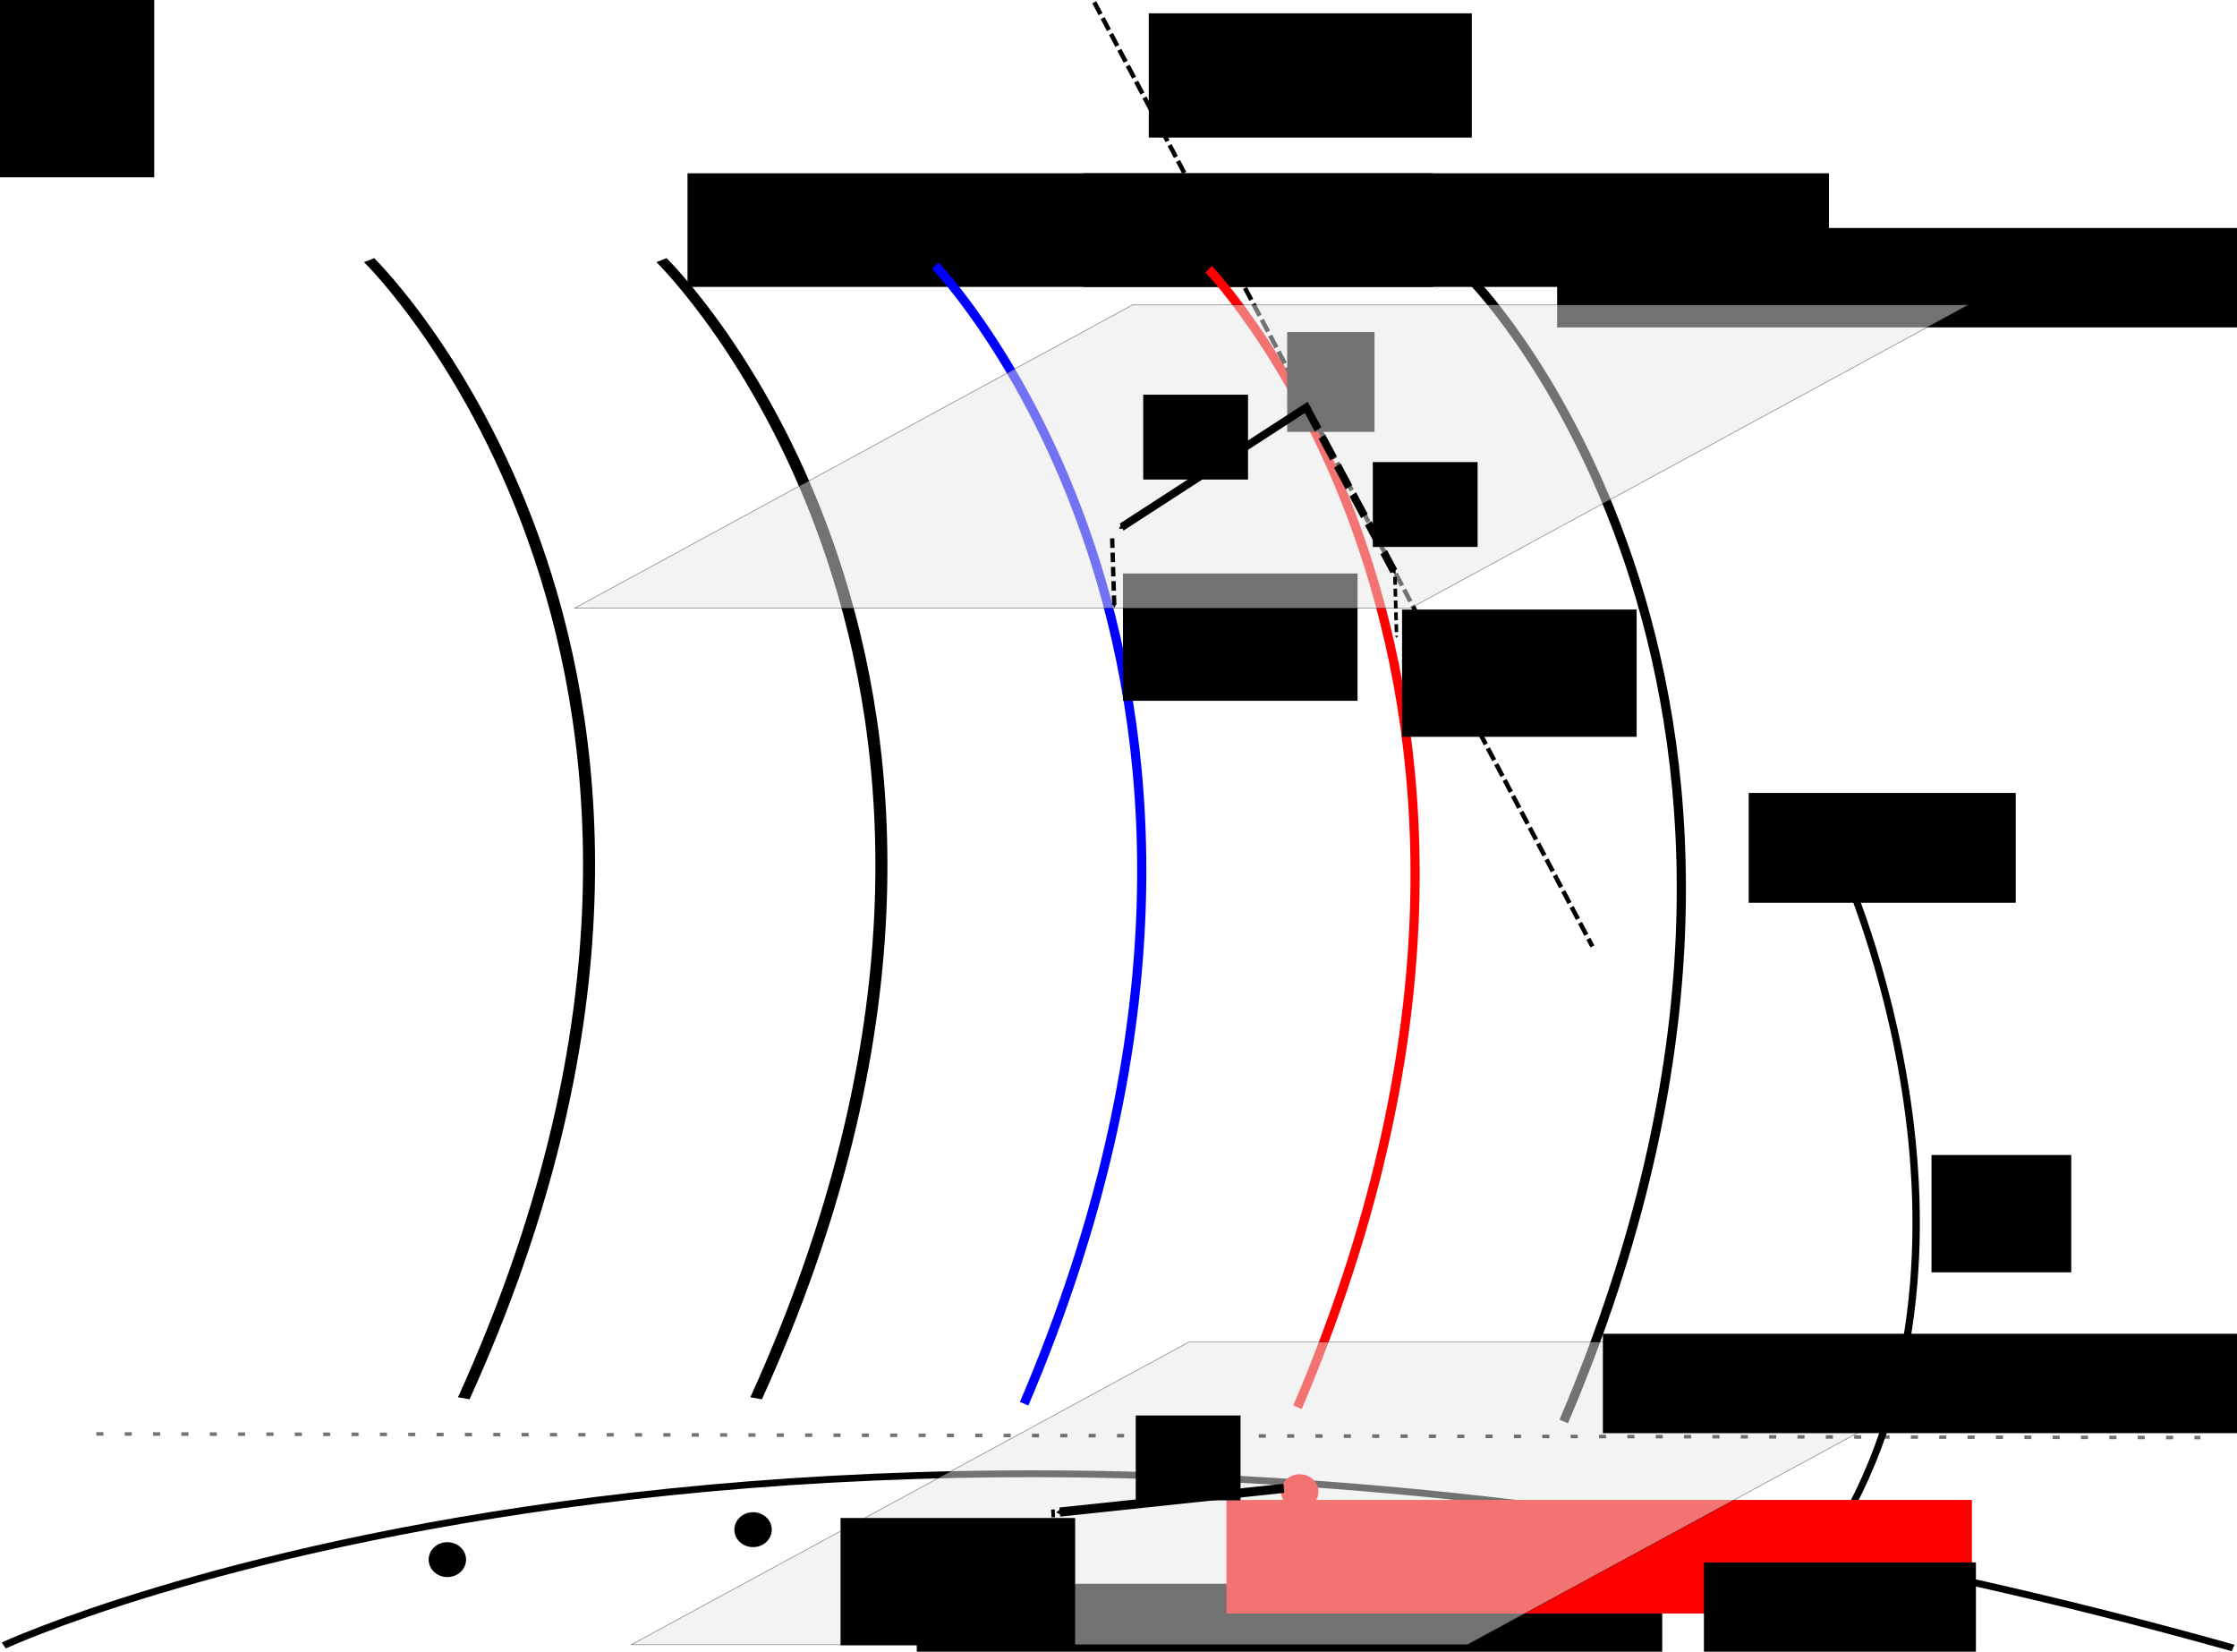 <?xml version="1.0" encoding="UTF-8" standalone="no"?>
<!-- Created with Inkscape (http://www.inkscape.org/) -->

<svg
   xmlns:dc="http://purl.org/dc/elements/1.1/"
   xmlns:cc="http://creativecommons.org/ns#"
   xmlns:rdf="http://www.w3.org/1999/02/22-rdf-syntax-ns#"
   xmlns:svg="http://www.w3.org/2000/svg"
   xmlns="http://www.w3.org/2000/svg"
   xmlns:sodipodi="http://sodipodi.sourceforge.net/DTD/sodipodi-0.dtd"
   xmlns:inkscape="http://www.inkscape.org/namespaces/inkscape"
   width="887.545"
   height="655.235"
   id="svg2"
   version="1.1"
   inkscape:version="0.48.5 r10040"
   sodipodi:docname="quotienttangentspace.svg">
  <sodipodi:namedview
     id="base"
     pagecolor="#ffffff"
     bordercolor="#666666"
     borderopacity="1.0"
     inkscape:pageopacity="0.0"
     inkscape:pageshadow="2"
     inkscape:zoom="1.01"
     inkscape:cx="368.22335"
     inkscape:cy="342.3641"
     inkscape:document-units="px"
     inkscape:current-layer="layer1"
     showgrid="false"
     inkscape:window-width="1676"
     inkscape:window-height="1021"
     inkscape:window-x="1602"
     inkscape:window-y="27"
     inkscape:window-maximized="0"
     fit-margin-top="0"
     fit-margin-left="0"
     fit-margin-right="0"
     fit-margin-bottom="0" />
  <defs
     id="defs4">
    <inkscape:path-effect
       effect="skeletal"
       id="path-effect11315"
       is_visible="true"
       pattern="M 0,5 C 0,2.24 2.24,0 5,0 7.76,0 10,2.24 10,5 10,7.76 7.76,10 5,10 2.24,10 0,7.76 0,5 z"
       copytype="single_stretched"
       prop_scale="1"
       scale_y_rel="false"
       spacing="0"
       normal_offset="0"
       tang_offset="0"
       prop_units="false"
       vertical_pattern="false"
       fuse_tolerance="0" />
    <inkscape:path-effect
       effect="spiro"
       id="path-effect11313"
       is_visible="true" />
    <inkscape:path-effect
       effect="spiro"
       id="path-effect11309"
       is_visible="true" />
    <inkscape:path-effect
       effect="spiro"
       id="path-effect11305"
       is_visible="true" />
    <marker
       inkscape:stockid="TriangleOutS"
       orient="auto"
       refY="0"
       refX="0"
       id="TriangleOutS"
       style="overflow:visible">
      <path
         id="path6586"
         d="m 5.77,0 -8.65,5 0,-10 8.65,5 z"
         style="fill-rule:evenodd;stroke:#000000;stroke-width:1pt"
         transform="scale(0.2,0.2)"
         inkscape:connector-curvature="0" />
    </marker>
    <marker
       inkscape:stockid="DotS"
       orient="auto"
       refY="0"
       refX="0"
       id="DotS"
       style="overflow:visible">
      <path
         id="path6505"
         d="m -2.5,-1 c 0,2.76 -2.24,5 -5,5 -2.76,0 -5,-2.24 -5,-5 0,-2.76 2.24,-5 5,-5 2.76,0 5,2.24 5,5 z"
         style="fill-rule:evenodd;stroke:#000000;stroke-width:1pt"
         transform="matrix(0.2,0,0,0.2,1.48,0.2)"
         inkscape:connector-curvature="0" />
    </marker>
    <marker
       inkscape:stockid="TriangleInL"
       orient="auto"
       refY="0"
       refX="0"
       id="TriangleInL"
       style="overflow:visible">
      <path
         id="path6571"
         d="m 5.77,0 -8.65,5 0,-10 8.65,5 z"
         style="fill-rule:evenodd;stroke:#000000;stroke-width:1pt"
         transform="scale(-0.8,-0.8)"
         inkscape:connector-curvature="0" />
    </marker>
    <marker
       inkscape:stockid="TriangleOutL"
       orient="auto"
       refY="0"
       refX="0"
       id="TriangleOutL"
       style="overflow:visible">
      <path
         id="path6580"
         d="m 5.77,0 -8.65,5 0,-10 8.65,5 z"
         style="fill-rule:evenodd;stroke:#000000;stroke-width:1pt"
         transform="scale(0.8,0.8)"
         inkscape:connector-curvature="0" />
    </marker>
    <marker
       inkscape:stockid="Arrow1Lend"
       orient="auto"
       refY="0"
       refX="0"
       id="Arrow1Lend"
       style="overflow:visible">
      <path
         id="path6441"
         d="M 0,0 5,-5 -12.5,0 5,5 0,0 z"
         style="fill-rule:evenodd;stroke:#000000;stroke-width:1pt"
         transform="matrix(-0.8,0,0,-0.8,-10,0)"
         inkscape:connector-curvature="0" />
    </marker>
    <marker
       inkscape:stockid="Arrow2Lend"
       orient="auto"
       refY="0"
       refX="0"
       id="Arrow2Lend"
       style="overflow:visible">
      <path
         id="path6459"
         style="fill-rule:evenodd;stroke-width:0.625;stroke-linejoin:round"
         d="M 8.719,4.034 -2.207,0.016 8.719,-4.002 c -1.745,2.372 -1.735,5.617 -6e-7,8.035 z"
         transform="matrix(-1.1,0,0,-1.1,-1.1,0)"
         inkscape:connector-curvature="0" />
    </marker>
    <marker
       inkscape:stockid="DotL"
       orient="auto"
       refY="0"
       refX="0"
       id="DotL"
       style="overflow:visible">
      <path
         id="path6499"
         d="m -2.5,-1 c 0,2.76 -2.24,5 -5,5 -2.76,0 -5,-2.24 -5,-5 0,-2.76 2.24,-5 5,-5 2.76,0 5,2.24 5,5 z"
         style="fill-rule:evenodd;stroke:#000000;stroke-width:1pt"
         transform="matrix(0.8,0,0,0.8,5.92,0.8)"
         inkscape:connector-curvature="0" />
    </marker>
    <inkscape:perspective
       sodipodi:type="inkscape:persp3d"
       inkscape:vp_x="0 : 372.04724 : 1"
       inkscape:vp_y="0 : 1000 : 0"
       inkscape:vp_z="1052.3622 : 372.04724 : 1"
       inkscape:persp3d-origin="526.18109 : 248.03149 : 1"
       id="perspective2985" />
    <marker
       inkscape:stockid="TriangleOutS"
       orient="auto"
       refY="0"
       refX="0"
       id="TriangleOutS-6"
       style="overflow:visible">
      <path
         inkscape:connector-curvature="0"
         id="path6586-7"
         d="m 5.77,0 -8.65,5 0,-10 8.65,5 z"
         style="fill-rule:evenodd;stroke:#000000;stroke-width:1pt"
         transform="scale(0.2,0.2)" />
    </marker>
    <marker
       inkscape:stockid="TriangleOutS"
       orient="auto"
       refY="0"
       refX="0"
       id="TriangleOutS-5"
       style="overflow:visible">
      <path
         inkscape:connector-curvature="0"
         id="path6586-5"
         d="m 5.77,0 -8.65,5 0,-10 8.65,5 z"
         style="fill-rule:evenodd;stroke:#000000;stroke-width:1pt"
         transform="scale(0.2,0.2)" />
    </marker>
    <marker
       inkscape:stockid="TriangleOutS"
       orient="auto"
       refY="0"
       refX="0"
       id="TriangleOutS-4"
       style="overflow:visible">
      <path
         inkscape:connector-curvature="0"
         id="path6586-3"
         d="m 5.77,0 -8.65,5 0,-10 8.65,5 z"
         style="fill-rule:evenodd;stroke:#000000;stroke-width:1pt"
         transform="scale(0.2,0.2)" />
    </marker>
    <marker
       inkscape:stockid="TriangleOutS"
       orient="auto"
       refY="0"
       refX="0"
       id="marker11216"
       style="overflow:visible">
      <path
         inkscape:connector-curvature="0"
         id="path11218"
         d="m 5.77,0 -8.65,5 0,-10 8.65,5 z"
         style="fill-rule:evenodd;stroke:#000000;stroke-width:1pt"
         transform="scale(0.2,0.2)" />
    </marker>
    <marker
       inkscape:stockid="TriangleOutS"
       orient="auto"
       refY="0"
       refX="0"
       id="marker11220"
       style="overflow:visible">
      <path
         inkscape:connector-curvature="0"
         id="path11222"
         d="m 5.77,0 -8.65,5 0,-10 8.65,5 z"
         style="fill-rule:evenodd;stroke:#000000;stroke-width:1pt"
         transform="scale(0.2,0.2)" />
    </marker>
    <marker
       inkscape:stockid="TriangleOutS"
       orient="auto"
       refY="0"
       refX="0"
       id="marker11224"
       style="overflow:visible">
      <path
         inkscape:connector-curvature="0"
         id="path11226"
         d="m 5.77,0 -8.65,5 0,-10 8.65,5 z"
         style="fill-rule:evenodd;stroke:#000000;stroke-width:1pt"
         transform="scale(0.2,0.2)" />
    </marker>
    <inkscape:path-effect
       effect="spiro"
       id="path-effect11305-6"
       is_visible="true" />
    <marker
       inkscape:stockid="TriangleOutS"
       orient="auto"
       refY="0"
       refX="0"
       id="TriangleOutS-9"
       style="overflow:visible">
      <path
         inkscape:connector-curvature="0"
         id="path6586-9"
         d="m 5.77,0 -8.65,5 0,-10 8.65,5 z"
         style="fill-rule:evenodd;stroke:#000000;stroke-width:1pt"
         transform="scale(0.2,0.2)" />
    </marker>
    <marker
       inkscape:stockid="TriangleOutS"
       orient="auto"
       refY="0"
       refX="0"
       id="TriangleOutS-2"
       style="overflow:visible">
      <path
         inkscape:connector-curvature="0"
         id="path6586-8"
         d="m 5.77,0 -8.65,5 0,-10 8.65,5 z"
         style="fill-rule:evenodd;stroke:#000000;stroke-width:1pt"
         transform="scale(0.2,0.2)" />
    </marker>
    <inkscape:path-effect
       effect="spiro"
       id="path-effect11305-8"
       is_visible="true" />
    <inkscape:path-effect
       effect="spiro"
       id="path-effect11305-0"
       is_visible="true" />
  </defs>
  <g
     inkscape:label="Manifold"
     inkscape:groupmode="layer"
     id="layer1"
     transform="translate(-91.285,-395.884)"
     style="display:inline">
    <flowRoot
       xml:space="preserve"
       id="flowRoot11013"
       style="font-size:12px;font-style:normal;font-weight:normal;line-height:125%;letter-spacing:0px;word-spacing:0px;fill:#000000;fill-opacity:1;stroke:none;font-family:Sans"
       transform="translate(668.247,449.28)"><flowRegion
         id="flowRegion11015"><rect
           id="rect11017"
           width="311.268"
           height="39.437"
           x="40.845"
           y="37.052" /></flowRegion><flowPara
         id="flowPara11019"
         style="font-size:24px;font-weight:normal;-inkscape-font-specification:Sans">H<flowSpan
   style="font-size:65.001%;font-weight:normal;baseline-shift:sub;-inkscape-font-specification:Sans"
   id="flowSpan11021">Y</flowSpan>St(n,p)=T<flowSpan
   style="font-size:65.001%;font-weight:normal;baseline-shift:sub;-inkscape-font-specification:Sans"
   id="flowSpan11055">[Y]</flowSpan>Gr(n,p)</flowPara></flowRoot>    <flowRoot
       xml:space="preserve"
       id="flowRoot11013-5"
       transform="translate(506.216,364.108)"><flowRegion
         id="flowRegion11015-9"><rect
           id="rect11017-1"
           width="128.169"
           height="49.296"
           x="40.845"
           y="37.052" /></flowRegion><flowPara
         id="flowPara11019-7"
         style="font-size:24px;font-weight:normal;-inkscape-font-specification:Sans">V<flowSpan
   style="font-size:65.001%;font-weight:normal;baseline-shift:sub;-inkscape-font-specification:Sans"
   id="flowSpan11053">Y</flowSpan>St(n,p)</flowPara></flowRoot>    <flowRoot
       xml:space="preserve"
       id="flowRoot10987"
       style="font-size:24px;font-style:normal;font-weight:normal;line-height:125%;letter-spacing:0px;word-spacing:0px;fill:#000000;fill-opacity:1;stroke:none;font-family:Sans"
       transform="translate(-105.603,-232.986)"><flowRegion
         id="flowRegion10989"><rect
           id="rect10991"
           width="295.775"
           height="45.07"
           x="626.761"
           y="697.616"
           style="font-size:24px" /></flowRegion><flowPara
         id="flowPara10993"
         style="font-size:24px;font-weight:normal;fill:#ff0000;-inkscape-font-specification:Sans">[Y] = span Y</flowPara></flowRoot>    <flowRoot
       xml:space="preserve"
       id="flowRoot10987-4"
       style="font-size:24px;font-style:normal;font-weight:normal;line-height:125%;letter-spacing:0px;word-spacing:0px;fill:#000000;fill-opacity:1;stroke:none;font-family:Sans"
       transform="translate(-262.704,-232.986)"><flowRegion
         id="flowRegion10989-6"><rect
           id="rect10991-9"
           width="295.775"
           height="45.07"
           x="626.761"
           y="697.616"
           style="font-size:24px" /></flowRegion><flowPara
         id="flowPara10993-5"
         style="font-size:24px;font-weight:normal;fill:#0000ff;-inkscape-font-specification:Sans">[Z] = span Z</flowPara></flowRoot>    <g
       id="g11423">
      <g
         transform="matrix(1.983,0,0,1.232,417.679,938.77)"
         inkscape:label="WireframeSphere"
         id="g5499">
        <g
           inkscape:label="Lines of Longitude"
           id="g5501">
          <path
             transform="matrix(0.537,0,0,0.812,-251.749,-407.753)"
             inkscape:connector-curvature="0"
             inkscape:original-d="m 515.49296,338.46068 c 0,0 -253.52113,-4.22535 0,0 z"
             inkscape:path-effect="#path-effect11305"
             id="path11303"
             d="m 515.493,338.461 0,0"
             style="fill:none;stroke:#000000;stroke-width:1px;stroke-linecap:butt;stroke-linejoin:miter;stroke-opacity:1" />
          <path
             inkscape:connector-curvature="0"
             id="path11319"
             d="m -90.746,-356.886 c 0,0 84.824,133.025 18.942,366.479"
             style="fill:none;stroke:#000000;stroke-width:2.405;stroke-linecap:butt;stroke-linejoin:miter;stroke-miterlimit:4;stroke-opacity:1;stroke-dasharray:none" />
        </g>
        <path
           style="fill:none;stroke:#000000;stroke-width:1.474;stroke-linecap:butt;stroke-linejoin:miter;stroke-miterlimit:4;stroke-opacity:1;stroke-dasharray:none;marker-end:url(#TriangleOutS-2)"
           d="m 203.946,-162.226 c 0,0 36.551,129.286 -5.065,225.196"
           id="path6254"
           inkscape:connector-curvature="0" />
      </g>
      <g
         transform="translate(116,0)"
         id="g11368"
         style="fill:none;stroke:#000000;stroke-opacity:1">
        <g
           transform="matrix(1.983,0,0,1.232,417.679,938.77)"
           inkscape:label="WireframeSphere"
           id="g11339"
           style="fill:none;stroke:#000000;stroke-opacity:1">
          <g
             inkscape:label="Lines of Longitude"
             id="g11341"
             style="fill:none;stroke:#000000;stroke-opacity:1">
            <path
               transform="matrix(0.537,0,0,0.812,-251.749,-407.753)"
               inkscape:connector-curvature="0"
               inkscape:original-d="m 515.49296,338.46068 c 0,0 -253.52113,-4.22535 0,0 z"
               inkscape:path-effect="#path-effect11305"
               id="path11343"
               d="m 515.493,338.461 0,0"
               style="fill:none;stroke:#000000;stroke-width:1px;stroke-linecap:butt;stroke-linejoin:miter;stroke-opacity:1" />
            <path
               inkscape:connector-curvature="0"
               id="path11345"
               d="m -90.746,-356.886 c 0,0 84.824,133.025 18.942,366.479"
               style="fill:none;stroke:#000000;stroke-width:2.405;stroke-linecap:butt;stroke-linejoin:miter;stroke-miterlimit:4;stroke-opacity:1;stroke-dasharray:none" />
          </g>
        </g>
        <path
           style="fill:none;stroke:#0000ff;stroke-width:3.642;stroke-linecap:butt;stroke-linejoin:miter;stroke-miterlimit:4;stroke-opacity:1;stroke-dasharray:none"
           d="m 346.362,501.267 c 0,0 157.907,163.881 35.262,451.486"
           id="path11319-4"
           inkscape:connector-curvature="0" />
        <path
           style="fill:none;stroke:#ff0000;stroke-width:3.642;stroke-linecap:butt;stroke-linejoin:miter;stroke-miterlimit:4;stroke-opacity:1;stroke-dasharray:none"
           d="m 454.813,502.675 c 0,0 157.907,163.881 35.262,451.486"
           id="path11319-8"
           inkscape:connector-curvature="0" />
        <path
           style="fill:none;stroke:#000000;stroke-width:3.642;stroke-linecap:butt;stroke-linejoin:miter;stroke-miterlimit:4;stroke-opacity:1;stroke-dasharray:none"
           d="m 560.447,508.309 c 0,0 157.907,163.881 35.262,451.486"
           id="path11319-2"
           inkscape:connector-curvature="0" />
        <flowRoot
           xml:space="preserve"
           id="flowRoot3145"
           style="font-size:12px;font-style:normal;font-weight:normal;line-height:125%;letter-spacing:0px;word-spacing:0px;fill:#000000;fill-opacity:1;stroke:none;font-family:Sans"
           transform="translate(382.216,442.418)"><flowRegion
             id="flowRegion3147"><rect
               id="rect3149"
               width="93.069"
               height="50.495"
               x="38.614"
               y="180.978" /></flowRegion><flowPara
             id="flowPara3151"
             style="font-size:20px">exp<flowSpan
   style="font-size:65.001%;baseline-shift:sub"
   id="flowSpan3153">Y</flowSpan>(v<flowSpan
   style="font-size:65.001%;baseline-shift:sub"
   id="flowSpan3155">h</flowSpan>)</flowPara></flowRoot>        <flowRoot
           xml:space="preserve"
           id="flowRoot3145-8"
           style="font-size:12px;font-style:normal;font-weight:normal;line-height:125%;letter-spacing:0px;word-spacing:0px;fill:#000000;fill-opacity:1;stroke:none;display:inline;font-family:Sans"
           transform="translate(492.94,456.713)"><flowRegion
             id="flowRegion3147-2"><rect
               id="rect3149-9"
               width="93.069"
               height="50.495"
               x="38.614"
               y="180.978" /></flowRegion><flowPara
             id="flowPara3151-1"
             style="font-size:20px">exp<flowSpan
   style="font-size:65.001%;baseline-shift:sub"
   id="flowSpan3153-6">Y</flowSpan>(v<flowSpan
   style="font-size:65%;baseline-shift:sub"
   id="flowSpan3190">v</flowSpan>)</flowPara></flowRoot>      </g>
    </g>
    <g
       inkscape:groupmode="layer"
       id="layer3"
       inkscape:label="quotient"
       style="display:inline">
      <g
         id="g11339-0"
         inkscape:label="WireframeSphere"
         transform="matrix(0.146,-1.979,2.406,0.105,964.696,906.536)"
         style="stroke-width:1.373;stroke-miterlimit:4;stroke-dasharray:none">
        <g
           id="g11341-6"
           inkscape:label="Lines of Longitude"
           style="stroke-width:1.373;stroke-miterlimit:4;stroke-dasharray:none">
          <path
             style="fill:none;stroke:#000000;stroke-width:2.079;stroke-linecap:butt;stroke-linejoin:miter;stroke-miterlimit:4;stroke-opacity:1;stroke-dasharray:none"
             d="m 515.493,338.461 0,0"
             id="path11343-9"
             inkscape:path-effect="#path-effect11305-6"
             inkscape:original-d="m 515.49296,338.46068 c 0,0 -253.52113,-4.22535 0,0 z"
             inkscape:connector-curvature="0"
             transform="matrix(0.537,0,0,0.812,-251.749,-407.753)" />
          <path
             style="fill:none;stroke:#000000;stroke-width:1.373;stroke-linecap:butt;stroke-linejoin:miter;stroke-miterlimit:4;stroke-opacity:1;stroke-dasharray:none"
             d="m -90.746,-356.886 c 0,0 84.824,133.025 18.942,366.479"
             id="path11345-9"
             inkscape:connector-curvature="0" />
        </g>
      </g>
    </g>
    <path
       style="fill:none;stroke:#000000;stroke-width:1.78;stroke-linecap:butt;stroke-linejoin:miter;stroke-miterlimit:4;stroke-opacity:1;stroke-dasharray:5.34, 1.78;stroke-dashoffset:0"
       d="M 525.44,396.774 723.075,771.317"
       id="path11439"
       inkscape:connector-curvature="0" />
    <flowRoot
       xml:space="preserve"
       id="flowRoot11441"
       style="font-size:12px;font-style:normal;font-weight:normal;line-height:125%;letter-spacing:0px;word-spacing:0px;fill:#000000;fill-opacity:1;stroke:none;font-family:Sans"
       transform="translate(366.337,446.882)"><flowRegion
         id="flowRegion11443"><rect
           id="rect11445"
           width="34.653"
           height="39.604"
           x="235.644"
           y="80.728" /></flowRegion><flowPara
         id="flowPara11447"
         style="font-size:24px;font-weight:bold;-inkscape-font-specification:Sans Bold">Y</flowPara></flowRoot>    <rect
       transform="matrix(0.588,0,-0.528,0.287,324.411,275.696)"
       y="840.234"
       x="1122.214"
       height="419.251"
       width="563.959"
       id="rect6426"
       style="opacity:0.496;fill:#e6e6e6;fill-opacity:1;stroke:#000000;stroke-width:0.876;stroke-miterlimit:4;stroke-opacity:1;stroke-dasharray:none;display:inline" />
    <path
       sodipodi:type="arc"
       style="fill:#000000;fill-opacity:1;stroke:none"
       id="path11452"
       sodipodi:cx="131.18813"
       sodipodi:cy="360.43112"
       sodipodi:rx="14.356436"
       sodipodi:ry="18.316832"
       d="m 145.545,360.431 c 0,10.116 -6.428,18.317 -14.356,18.317 -7.929,0 -14.356,-8.201 -14.356,-18.317 0,-10.116 6.428,-18.317 14.356,-18.317 7.929,0 14.356,8.201 14.356,18.317 z"
       transform="matrix(0.517,0,0,0.378,200.956,878.359)" />
    <path
       sodipodi:type="arc"
       style="fill:#000000;fill-opacity:1;stroke:none;display:inline"
       id="path11452-5"
       sodipodi:cx="131.18813"
       sodipodi:cy="360.43112"
       sodipodi:rx="14.356436"
       sodipodi:ry="18.316832"
       d="m 145.545,360.431 c 0,10.116 -6.428,18.317 -14.356,18.317 -7.929,0 -14.356,-8.201 -14.356,-18.317 0,-10.116 6.428,-18.317 14.356,-18.317 7.929,0 14.356,8.201 14.356,18.317 z"
       transform="matrix(0.517,0,0,0.378,322.243,866.478)" />
    <path
       sodipodi:type="arc"
       style="fill:#ff0000;fill-opacity:1;stroke:none;display:inline"
       id="path11452-54"
       sodipodi:cx="131.18813"
       sodipodi:cy="360.43112"
       sodipodi:rx="14.356436"
       sodipodi:ry="18.316832"
       d="m 145.545,360.431 c 0,10.116 -6.428,18.317 -14.356,18.317 -7.929,0 -14.356,-8.201 -14.356,-18.317 0,-10.116 6.428,-18.317 14.356,-18.317 7.929,0 14.356,8.201 14.356,18.317 z"
       transform="matrix(0.517,0,0,0.378,539.134,851.409)" />
    <path
       sodipodi:type="arc"
       style="fill:#000000;fill-opacity:1;stroke:none;display:inline"
       id="path11452-2"
       sodipodi:cx="131.18813"
       sodipodi:cy="360.43112"
       sodipodi:rx="14.356436"
       sodipodi:ry="18.316832"
       d="m 145.545,360.431 c 0,10.116 -6.428,18.317 -14.356,18.317 -7.929,0 -14.356,-8.201 -14.356,-18.317 0,-10.116 6.428,-18.317 14.356,-18.317 7.929,0 14.356,8.201 14.356,18.317 z"
       transform="matrix(0.517,0,0,0.378,643.035,874.399)" />
    <path
       sodipodi:type="arc"
       style="fill:#0000ff;fill-opacity:1;stroke:none;display:inline"
       id="path11452-7"
       sodipodi:cx="131.18813"
       sodipodi:cy="360.43112"
       sodipodi:rx="14.356436"
       sodipodi:ry="18.316832"
       d="m 145.545,360.431 c 0,10.116 -6.428,18.317 -14.356,18.317 -7.929,0 -14.356,-8.201 -14.356,-18.317 0,-10.116 6.428,-18.317 14.356,-18.317 7.929,0 14.356,8.201 14.356,18.317 z"
       transform="matrix(0.517,0,0,0.378,441.055,886.28)" />
    <flowRoot
       xml:space="preserve"
       id="flowRoot10987-4-1"
       style="font-size:24px;font-style:normal;font-weight:normal;line-height:125%;letter-spacing:0px;word-spacing:0px;fill:#000000;fill-opacity:1;stroke:none;display:inline;font-family:Sans"
       transform="translate(-171.748,326.545)"><flowRegion
         id="flowRegion10989-6-1"><rect
           id="rect10991-9-8"
           width="295.775"
           height="45.07"
           x="626.761"
           y="697.616"
           style="font-size:24px" /></flowRegion><flowPara
         id="flowPara10993-5-0"
         style="font-size:20px;font-weight:normal;fill:#0000ff;-inkscape-font-specification:Sans"><flowSpan
   style="font-size:20px;font-style:italic;font-variant:normal;font-weight:bold;font-stretch:normal;font-family:URW Chancery L;-inkscape-font-specification:URW Chancery L Bold Italic"
   id="flowSpan11555">Z  </flowSpan>= span Z</flowPara></flowRoot>    <flowRoot
       xml:space="preserve"
       id="flowRoot10987-4-1-4"
       style="font-size:24px;font-style:normal;font-weight:normal;line-height:125%;letter-spacing:0px;word-spacing:0px;fill:#ff0000;fill-opacity:1;stroke:none;display:inline;font-family:Sans"
       transform="translate(-48.883,293.305)"><flowRegion
         id="flowRegion10989-6-1-4"><rect
           id="rect10991-9-8-7"
           width="295.775"
           height="45.07"
           x="626.761"
           y="697.616"
           style="font-size:24px;fill:#ff0000" /></flowRegion><flowPara
         id="flowPara10993-5-0-4"
         style="font-size:20px;font-weight:normal;fill:#ff0000;-inkscape-font-specification:Sans"><flowSpan
   style="font-style:italic;font-variant:normal;font-weight:bold;font-stretch:normal;font-family:URW Chancery L;-inkscape-font-specification:URW Chancery L Bold Italic"
   id="flowSpan11557">Y  </flowSpan>= span Y</flowPara></flowRoot>    <flowRoot
       xml:space="preserve"
       id="flowRoot11547"
       style="font-size:12px;font-style:normal;font-weight:normal;line-height:125%;letter-spacing:0px;word-spacing:0px;fill:#000000;fill-opacity:1;stroke:none;font-family:Sans"
       transform="translate(0,308.268)"><flowRegion
         id="flowRegion11549"><rect
           id="rect11551"
           width="35.644"
           height="89.109"
           x="100.99"
           y="48.055" /></flowRegion><flowPara
         id="flowPara11553" /></flowRoot>    <flowRoot
       xml:space="preserve"
       id="flowRoot11559"
       style="font-size:12px;font-style:normal;font-weight:normal;line-height:125%;letter-spacing:0px;word-spacing:0px;fill:#000000;fill-opacity:1;stroke:none;font-family:Sans"
       transform="translate(21.782,309.258)"><flowRegion
         id="flowRegion11561"><rect
           id="rect11563"
           width="107.921"
           height="38.614"
           x="745.545"
           y="706.471" /></flowRegion><flowPara
         id="flowPara11565"
         style="font-size:24px">Gr(n,p)</flowPara></flowRoot>    <rect
       transform="matrix(1,0,-0.879,0.477,0,0)"
       y="1946.095"
       x="2273.622"
       height="251.698"
       width="331.72"
       id="rect6426-9"
       style="opacity:0.496;fill:#e6e6e6;fill-opacity:1;stroke:#000000;stroke-width:0.52;stroke-miterlimit:4;stroke-opacity:1;stroke-dasharray:none;display:inline" />
    <flowRoot
       xml:space="preserve"
       id="flowRoot11013-8"
       style="font-size:12px;font-style:normal;font-weight:normal;line-height:125%;letter-spacing:0px;word-spacing:0px;fill:#000000;fill-opacity:1;stroke:none;display:inline;font-family:Sans"
       transform="translate(686.397,887.945)"><flowRegion
         id="flowRegion11015-5"><rect
           id="rect11017-8"
           width="311.268"
           height="39.437"
           x="40.845"
           y="37.052" /></flowRegion><flowPara
         id="flowPara11019-1"
         style="font-size:24px;font-weight:normal;-inkscape-font-specification:Sans">T<flowSpan
   style="font-size:65.001%;font-style:italic;font-variant:normal;font-weight:bold;font-stretch:normal;baseline-shift:sub;font-family:URW Chancery L;-inkscape-font-specification:URW Chancery L Bold Italic"
   id="flowSpan11055-0">Y</flowSpan>Gr(n,p)</flowPara></flowRoot>    <flowRoot
       transform="translate(39.557,3.975)"
       xml:space="preserve"
       id="flowRoot11559-3"
       style="font-size:12px;font-style:normal;font-weight:normal;line-height:125%;letter-spacing:0px;word-spacing:0px;fill:#000000;fill-opacity:1;stroke:none;display:inline;font-family:Sans"><flowRegion
         id="flowRegion11561-6"><rect
           id="rect11563-5"
           width="105.941"
           height="43.564"
           x="745.545"
           y="706.471" /></flowRegion><flowPara
         id="flowPara11565-5"
         style="font-size:24px">St(n,p)</flowPara></flowRoot>    <flowRoot
       xml:space="preserve"
       id="flowRoot11725"
       style="font-size:12px;font-style:normal;font-weight:normal;line-height:125%;letter-spacing:0px;word-spacing:0px;fill:#000000;fill-opacity:1;stroke:none;font-family:Sans"
       transform="translate(0,308.268)"><flowRegion
         id="flowRegion11727"><rect
           id="rect11729"
           width="71.287"
           height="87.129"
           x="81.188"
           y="70.827" /></flowRegion><flowPara
         id="flowPara11731" /></flowRoot>    <flowRoot
       transform="translate(504.274,450.693)"
       xml:space="preserve"
       id="flowRoot3192"
       style="font-size:12px;font-style:normal;font-weight:normal;line-height:125%;letter-spacing:0px;word-spacing:0px;fill:#000000;fill-opacity:1;stroke:none;display:inline;font-family:Sans"><flowRegion
         id="flowRegion3194"><rect
           id="rect3196"
           width="41.584"
           height="33.663"
           x="40.594"
           y="101.77" /></flowRegion><flowPara
         id="flowPara3198"
         style="font-size:20px">v<flowSpan
   style="font-size:65.001%;baseline-shift:sub"
   id="flowSpan3200">h</flowSpan></flowPara></flowRoot>    <flowRoot
       transform="translate(501.304,855.644)"
       xml:space="preserve"
       id="flowRoot3192-3"
       style="font-size:12px;font-style:normal;font-weight:normal;line-height:125%;letter-spacing:0px;word-spacing:0px;fill:#000000;fill-opacity:1;stroke:none;display:inline;font-family:Sans"><flowRegion
         id="flowRegion3194-2"><rect
           id="rect3196-6"
           width="41.584"
           height="33.663"
           x="40.594"
           y="101.77" /></flowRegion><flowPara
         id="flowPara3198-3"
         style="font-size:20px">v<flowSpan
   style="font-size:65.001%;baseline-shift:sub"
   id="flowSpan3200-9">h</flowSpan></flowPara></flowRoot>    <flowRoot
       transform="translate(595.363,477.426)"
       xml:space="preserve"
       id="flowRoot3192-6"
       style="font-size:12px;font-style:normal;font-weight:normal;line-height:125%;letter-spacing:0px;word-spacing:0px;fill:#000000;fill-opacity:1;stroke:none;display:inline;font-family:Sans"><flowRegion
         id="flowRegion3194-20"><rect
           id="rect3196-65"
           width="41.584"
           height="33.663"
           x="40.594"
           y="101.77" /></flowRegion><flowPara
         id="flowPara3198-2"
         style="font-size:20px">v<flowSpan
   style="font-size:65.001%;baseline-shift:sub"
   id="flowSpan3294">v</flowSpan></flowPara></flowRoot>    <flowRoot
       xml:space="preserve"
       id="flowRoot3145-7"
       style="font-size:12px;font-style:normal;font-weight:normal;line-height:125%;letter-spacing:0px;word-spacing:0px;fill:#000000;fill-opacity:1;stroke:none;display:inline;font-family:Sans"
       transform="translate(386.167,817.109)"><flowRegion
         id="flowRegion3147-27"><rect
           id="rect3149-1"
           width="93.069"
           height="50.495"
           x="38.614"
           y="180.978" /></flowRegion><flowPara
         id="flowPara3151-3"
         style="font-size:20px">exp<flowSpan
   style="font-size:65.001%;baseline-shift:sub"
   id="flowSpan3153-1">Y</flowSpan>(v<flowSpan
   style="font-size:65.001%;baseline-shift:sub"
   id="flowSpan3155-8">h</flowSpan>)</flowPara></flowRoot>    <flowRoot
       xml:space="preserve"
       id="flowRoot4991"
       style="font-size:12px;font-style:normal;font-weight:normal;line-height:125%;letter-spacing:0px;word-spacing:0px;fill:#000000;fill-opacity:1;stroke:none;font-family:Sans"
       transform="translate(790.295,433.507)"><flowRegion
         id="flowRegion4993"><rect
           id="rect4995"
           width="55.446"
           height="46.535"
           x="67.327"
           y="420.582" /></flowRegion><flowPara
         id="flowPara4997"
         style="font-size:28px;font-weight:normal;-inkscape-font-specification:Sans">π</flowPara></flowRoot>    <path
       style="fill:none;stroke:#000000;stroke-width:1.406;stroke-linecap:butt;stroke-linejoin:miter;stroke-miterlimit:4;stroke-opacity:1;stroke-dasharray:2.812, 8.437;stroke-dashoffset:0;display:inline;opacity:0.55"
       d="m 129.502,964.727 834.804,1.456"
       id="path11439-4"
       inkscape:connector-curvature="0" />
  </g>
  <g
     inkscape:groupmode="layer"
     id="layer2"
     inkscape:label="Layer"
     style="display:inline"
     transform="translate(-91.285,-87.616)">
    <g
       id="g11138"
       transform="matrix(0.588,0,0,0.648,324.411,-32.572)">
      <path
         inkscape:connector-curvature="0"
         id="path8194"
         d="m 485.074,435.121 58.977,100.014"
         style="fill:#241c1c;stroke:#000000;stroke-width:5.13;stroke-linecap:butt;stroke-linejoin:miter;stroke-miterlimit:4;stroke-opacity:1;stroke-dasharray:15.39, 5.13;stroke-dashoffset:0;marker-start:none;marker-end:url(#TriangleOutS)" />
      <path
         inkscape:connector-curvature="0"
         id="path10336"
         d="m 544.782,538.625 1.1,36.526"
         style="fill:none;stroke:#000000;stroke-width:2.417;stroke-linecap:butt;stroke-linejoin:miter;stroke-miterlimit:4;stroke-opacity:1;stroke-dasharray:4.835, 2.417;stroke-dashoffset:0;marker-start:none;marker-end:url(#TriangleOutS)" />
      <path
         inkscape:connector-curvature="0"
         id="path8194-3"
         d="M 487.13,433.596 360.345,508.16"
         style="fill:none;stroke:#000000;stroke-width:4.971;stroke-linecap:butt;stroke-linejoin:miter;stroke-miterlimit:4;stroke-opacity:1;stroke-dasharray:none;marker-start:none;marker-end:url(#TriangleOutS)" />
      <path
         inkscape:connector-curvature="0"
         id="path10336-0"
         d="m 353.978,515.084 1.408,41.373"
         style="fill:none;stroke:#000000;stroke-width:2.911;stroke-linecap:butt;stroke-linejoin:miter;stroke-miterlimit:4;stroke-opacity:1;stroke-dasharray:5.823, 2.911;stroke-dashoffset:0;marker-start:none;marker-end:url(#TriangleOutS)" />
      <path
         inkscape:connector-curvature="0"
         id="path8194-3-8"
         d="m 469.84,1096.631 -151.217,14.534"
         style="fill:none;stroke:#000000;stroke-width:5.587;stroke-linecap:butt;stroke-linejoin:miter;stroke-miterlimit:4;stroke-opacity:1;stroke-dasharray:none;marker-start:none;marker-end:url(#TriangleOutS);display:inline" />
      <path
         inkscape:connector-curvature="0"
         id="path10336-0-0"
         d="m 314.001,1109.582 1.408,28.143"
         style="fill:none;stroke:#000000;stroke-width:2.401;stroke-linecap:butt;stroke-linejoin:miter;stroke-miterlimit:4;stroke-opacity:1;stroke-dasharray:4.802, 2.401;stroke-dashoffset:0;marker-start:none;marker-end:url(#TriangleOutS);display:inline" />
    </g>
  </g>
</svg>
